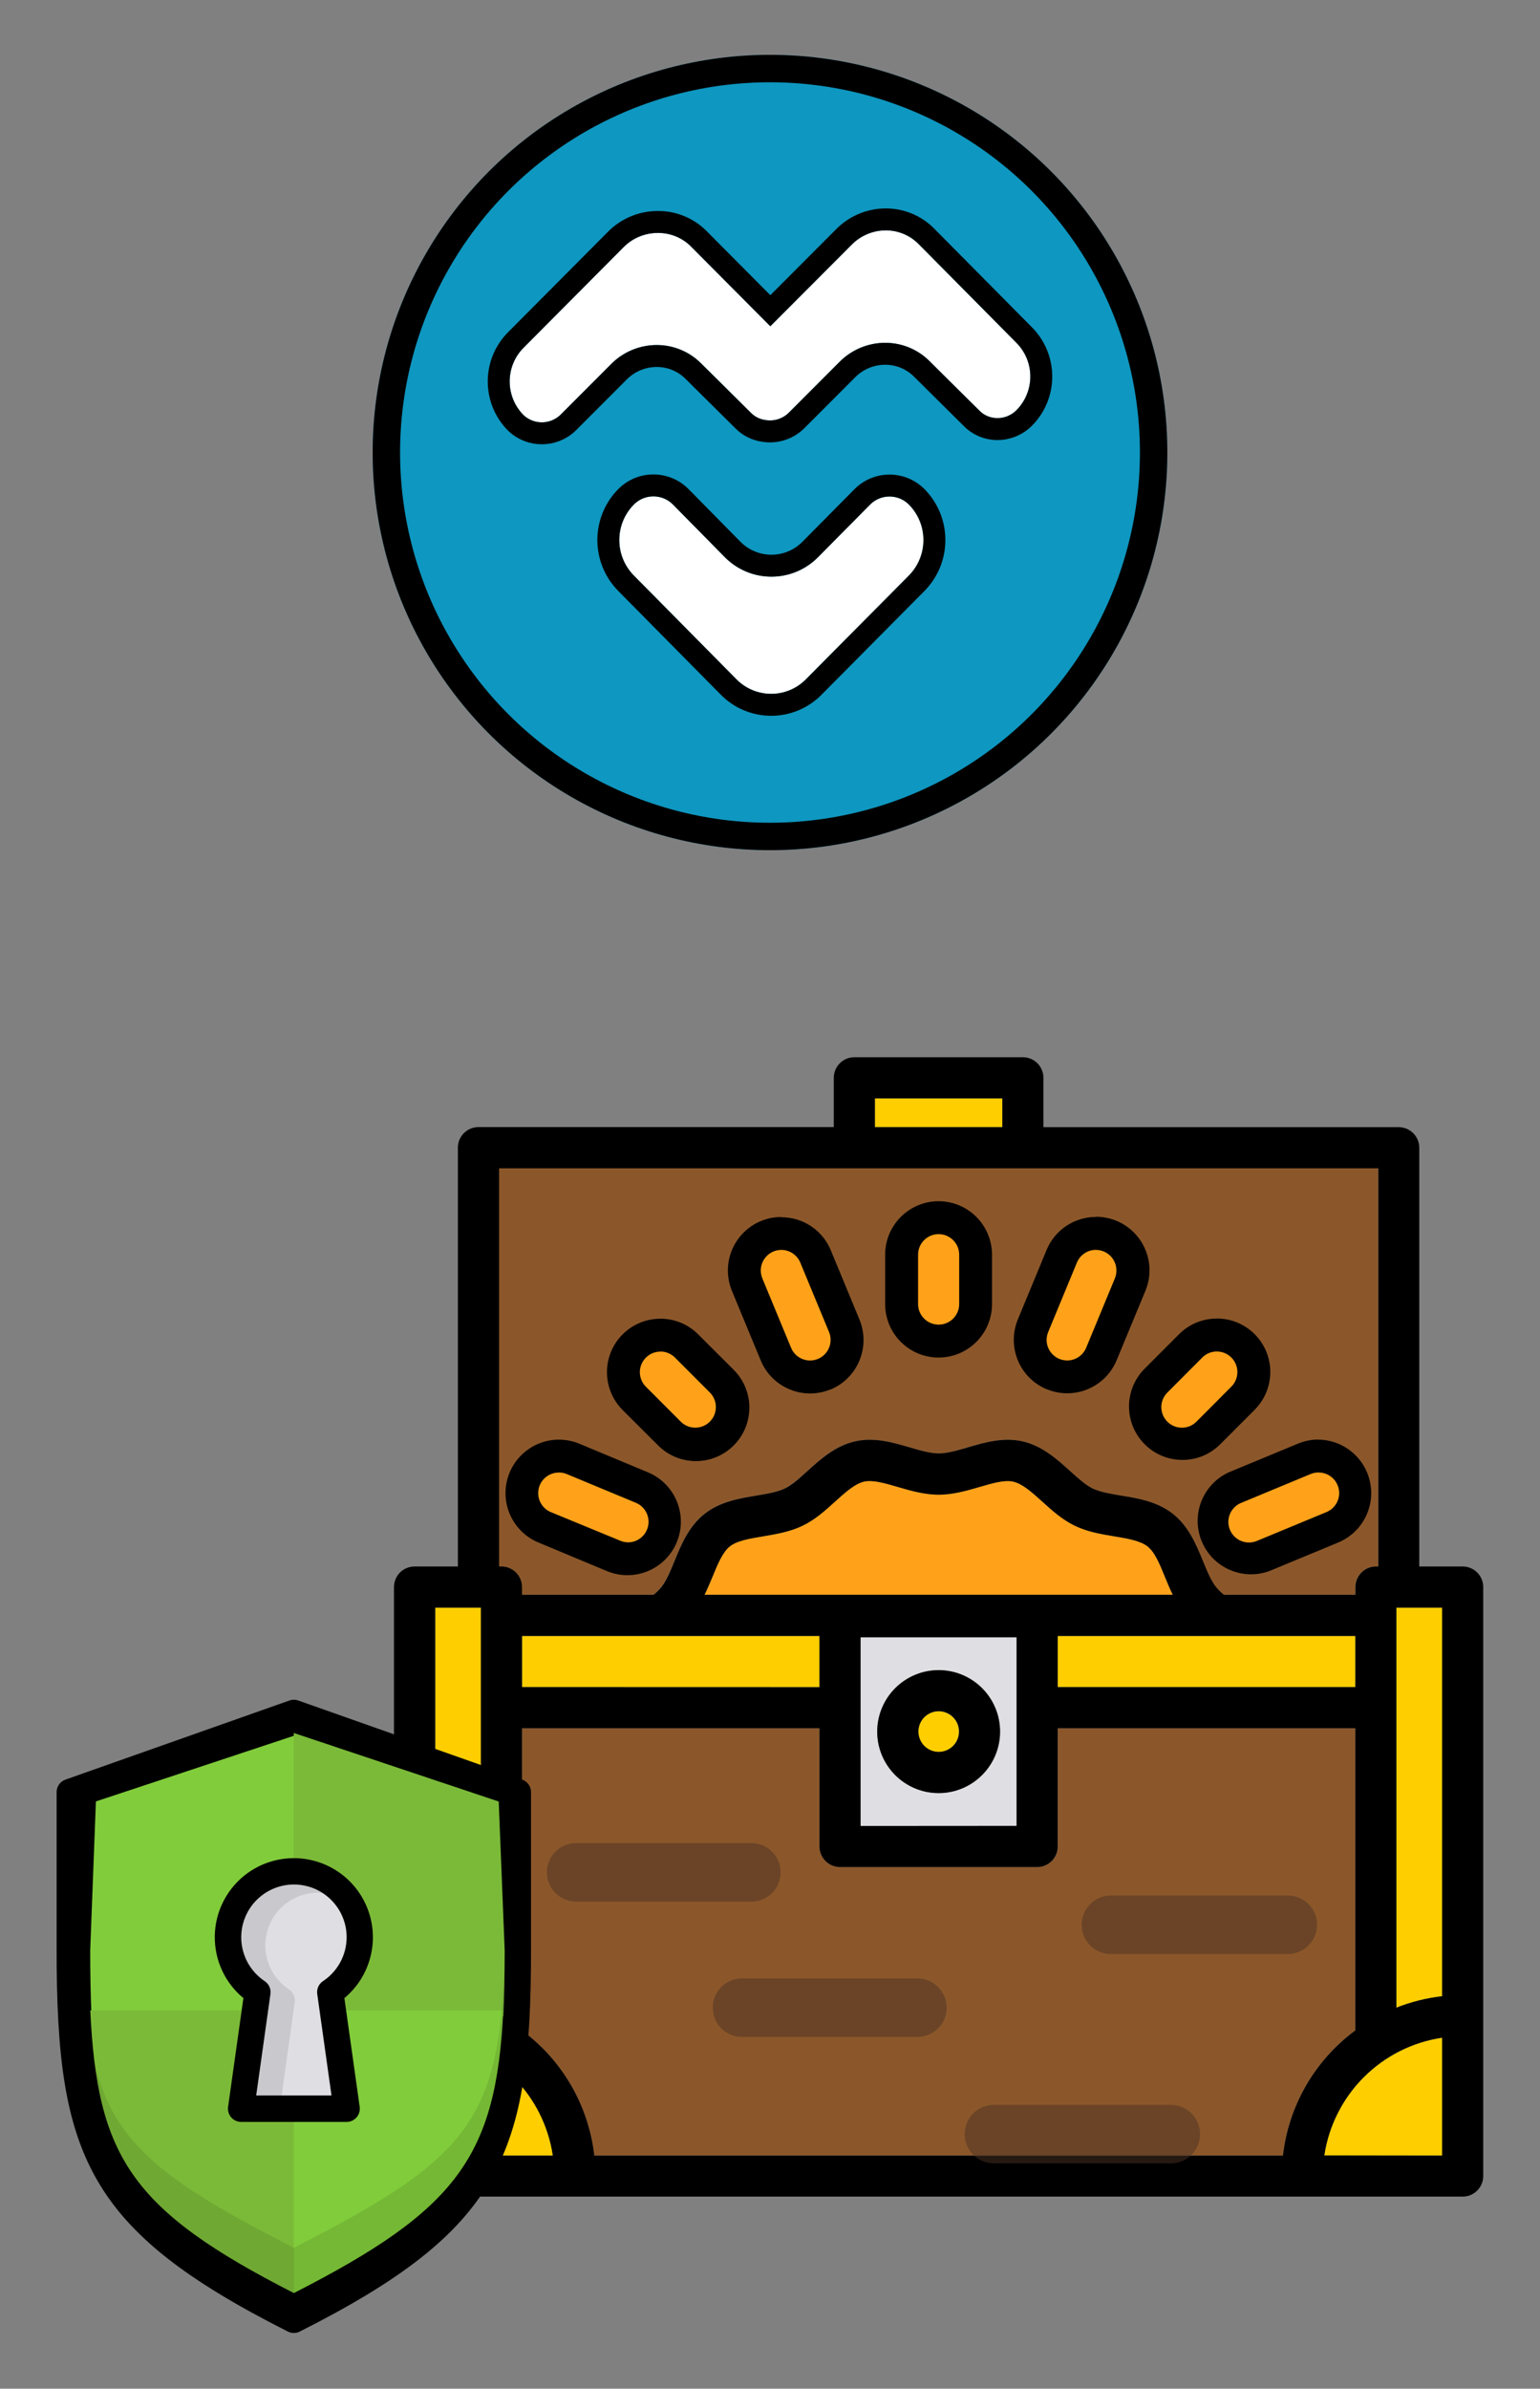 <?xml version="1.0" encoding="UTF-8"?>
<svg width="562px" height="871px" viewBox="0 0 562 871" version="1.1" xmlns="http://www.w3.org/2000/svg" xmlns:xlink="http://www.w3.org/1999/xlink">
    <rect x="0" y="0" width="562" height="871" fill="#808080" stroke="none"/>
    <!-- Generator: Sketch 48.2 (47327) - http://www.bohemiancoding.com/sketch -->
    <title>Artboard</title>
    <desc>Created with Sketch.</desc>
    <defs>
        <circle id="path-1" cx="145" cy="145" r="145"></circle>
        <path d="M188.616,161.046 C185.929,161.042 183.356,162.121 181.479,164.038 L162.524,183.171 C158.038,187.713 151.914,190.27 145.523,190.27 C139.131,190.27 133.007,187.713 128.522,183.171 L109.612,163.993 C107.735,162.076 105.161,160.996 102.475,161 C99.773,160.984 97.181,162.064 95.293,163.993 C88.236,171.169 88.236,182.66 95.293,189.836 L132.704,227.65 C136.05,231.072 140.64,233.001 145.432,233 C150.224,233.001 154.814,231.072 158.16,227.65 L195.707,189.836 C202.764,182.66 202.764,171.169 195.707,163.993 C193.834,162.103 191.28,161.042 188.616,161.046 Z" id="path-2"></path>
        <path d="M199.199,68.951 C196.053,65.773 191.747,63.988 187.256,64 C182.568,64.007 178.081,65.89 174.813,69.221 L145.114,98.969 L115.96,69.671 C112.766,66.564 108.446,64.861 103.972,64.945 C99.284,64.952 94.797,66.835 91.529,70.166 L55.2,106.665 C48.374,113.416 48.253,124.34 54.928,131.238 C58.709,134.921 64.77,134.921 68.551,131.238 L86.988,112.786 C91.382,108.324 97.408,105.808 103.699,105.81 C109.776,105.811 115.6,108.226 119.866,112.516 L138.03,130.518 C139.397,131.909 141.181,132.825 143.116,133.128 C146.324,133.746 149.63,132.732 151.926,130.428 L170.363,111.976 C174.757,107.513 180.783,104.998 187.074,105 C193.151,105.001 198.974,107.416 203.24,111.706 L221.405,129.708 C223.14,131.487 225.538,132.48 228.035,132.453 C230.654,132.446 233.159,131.391 234.983,129.528 C241.708,122.678 241.667,111.755 234.892,104.955 L199.199,68.951 Z" id="path-3"></path>
    </defs>
    <g id="Page-1" stroke="none" stroke-width="1" fill="none" fill-rule="evenodd">
        <g id="Artboard" fill-rule="nonzero">
            <g id="slide-01" transform="translate(20, 20)">
                <rect id="Rectangle-path" fill="#FFCE00" x="299.29" y="380.47" width="46.5" height="10.5"></rect>
                <path d="M482.94,406 L482.94,551.19 L482.08,551.19 C477.938,551.19 474.58,554.548 474.58,558.69 L474.58,561.52 L426.58,561.52 C425.533,560.68 424.574,559.735 423.72,558.7 C421.85,556.36 420.43,552.88 418.92,549.2 C416.51,543.32 413.79,536.66 408.08,532.1 C402.37,527.54 395.32,526.39 389.08,525.35 C385.14,524.69 381.42,524.07 378.69,522.76 C375.96,521.45 373.32,519 370.41,516.37 C365.66,512.08 360.28,507.21 353.05,505.57 C346.05,503.98 339.24,505.98 333.21,507.74 C329.32,508.88 325.64,509.96 322.51,509.96 C319.38,509.96 315.7,508.88 311.8,507.74 C305.8,505.98 298.94,503.98 291.97,505.57 C284.74,507.21 279.35,512.08 274.61,516.37 C271.7,519 268.95,521.49 266.33,522.76 C263.71,524.03 259.87,524.69 255.93,525.35 C249.68,526.35 242.6,527.57 236.93,532.1 C231.26,536.63 228.5,543.32 226.09,549.2 C224.59,552.88 223.16,556.36 221.29,558.71 C220.435,559.742 219.477,560.683 218.43,561.52 L170.43,561.52 L170.43,558.69 C170.43,554.548 167.072,551.19 162.93,551.19 L162.07,551.19 L162.07,406 L482.94,406 Z M464,531.38 C467.764,529.758 469.532,525.418 467.974,521.628 C466.416,517.837 462.106,515.996 458.29,517.49 L432.93,528 C429.663,529.391 427.819,532.884 428.513,536.366 C429.207,539.849 432.249,542.367 435.8,542.4 C436.784,542.396 437.759,542.203 438.67,541.83 L464,531.38 Z M429.37,485.63 C431.313,483.771 432.112,481.013 431.463,478.403 C430.815,475.794 428.819,473.73 426.232,472.996 C423.645,472.262 420.862,472.97 418.94,474.85 L418.76,475.03 L406,487.77 C403.07,490.7 403.07,495.45 406,498.38 C408.93,501.31 413.68,501.31 416.61,498.38 L429.37,485.63 Z M386.88,446.15 C388.473,442.317 386.658,437.918 382.825,436.325 C378.992,434.732 374.593,436.547 373,440.38 L362.52,465.7 C361.759,467.538 361.759,469.603 362.52,471.441 C363.281,473.279 364.742,474.739 366.58,475.5 C367.488,475.872 368.459,476.065 369.44,476.07 C372.477,476.072 375.215,474.244 376.38,471.44 L386.88,446.15 Z M330,455.5 L330,437.5 C330,433.358 326.642,430 322.5,430 C318.358,430 315,433.358 315,437.5 L315,455.5 C315,459.642 318.358,463 322.5,463 C326.642,463 330,459.642 330,455.5 Z M278.46,475.5 C282.279,473.907 284.094,469.527 282.52,465.7 L272.03,440.38 C271.005,437.904 268.736,436.163 266.08,435.813 C263.423,435.463 260.781,436.558 259.15,438.683 C257.518,440.809 257.145,443.644 258.17,446.12 L268.66,471.44 C269.819,474.245 272.555,476.073 275.59,476.07 C276.574,476.066 277.549,475.873 278.46,475.5 Z M239.01,498.38 C241.933,495.455 241.933,490.715 239.01,487.79 L226.28,475 C224.419,473.073 221.67,472.285 219.071,472.933 C216.471,473.581 214.414,475.567 213.676,478.143 C212.937,480.718 213.629,483.493 215.49,485.42 L215.67,485.6 L228.44,498.38 C229.847,499.788 231.755,500.578 233.745,500.578 C235.735,500.578 237.643,499.788 239.05,498.38 L239.01,498.38 Z M216.17,537.78 C217.75,533.953 215.933,529.569 212.11,527.98 L186.79,517.49 C184.309,516.465 181.469,516.841 179.34,518.477 C177.212,520.113 176.118,522.761 176.47,525.422 C176.823,528.083 178.569,530.355 181.05,531.38 L206.37,541.87 C207.285,542.223 208.259,542.396 209.24,542.38 C212.28,542.399 215.032,540.583 216.21,537.78 L216.17,537.78 Z" id="Shape" fill="#8B572A"></path>
                <path d="M474.58,610.17 L474.58,720.38 C459.834,731.264 450.278,747.79 448.2,766 L196.88,766 C194.789,747.808 185.234,731.303 170.5,720.43 L170.5,610.17 L279.06,610.17 L279.06,653.28 C279.06,657.422 282.418,660.78 286.56,660.78 L358.56,660.78 C362.702,660.78 366.06,657.422 366.06,653.28 L366.06,610.17 L474.58,610.17 Z" id="Shape" fill="#8B572A"></path>
                <path d="M322.54,604 C326.631,604.006 329.944,607.326 329.94,611.417 C329.936,615.508 326.618,618.822 322.527,618.82 C318.436,618.818 315.12,615.501 315.12,611.41 C315.12,609.443 315.902,607.557 317.294,606.167 C318.686,604.777 320.573,603.997 322.54,604 Z" id="Shape" fill="#FFCE00"></path>
                <path d="M351,577 L351,645.82 L294.06,645.82 L294.06,577 L351,577 Z M345,611.38 C345.006,598.998 334.972,588.956 322.59,588.95 C310.208,588.944 300.166,598.978 300.16,611.36 C300.154,623.742 310.188,633.784 322.57,633.79 C334.948,633.784 344.983,623.758 345,611.38 Z" id="Shape" fill="#DFDFE3"></path>
                <path d="M155.5,566.19 L155.5,712.06 C150.147,709.943 144.539,708.541 138.82,707.89 L138.82,566.19 L155.5,566.19 Z" id="Shape" fill="#FFCE00"></path>
                <polygon id="Shape" fill="#FFCE00" points="279.06 576.52 279.06 595.17 170.5 595.17 170.5 576.52 172.53 576.52"></polygon>
                <rect id="Rectangle-path" fill="#FFCE00" x="366.01" y="576.52" width="108.57" height="18.65"></rect>
                <path d="M506.28,566.19 L506.28,707.89 C500.56,708.539 494.952,709.941 489.6,712.06 L489.6,566.19 L506.28,566.19 Z" id="Shape" fill="#FFCE00"></path>
                <path d="M506.28,723 L506.28,766 L463.28,766 C466.6,743.771 484.051,726.32 506.28,723 Z" id="Shape" fill="#FFCE00"></path>
                <path d="M181.76,766 L138.82,766 L138.82,723 C161.024,726.347 178.444,743.791 181.76,766 Z" id="Shape" fill="#FFCE00"></path>
                <path d="M408,561.52 L237.09,561.52 C238.17,559.33 239.09,557.09 240,554.88 C241.88,550.28 243.65,545.94 246.31,543.82 C248.97,541.7 253.54,540.96 258.42,540.15 C263.3,539.34 268.21,538.52 272.88,536.27 C277.55,534.02 281.13,530.72 284.7,527.5 C288.27,524.28 291.92,520.97 295.32,520.19 C298.49,519.47 302.93,520.77 307.62,522.14 C312.14,523.46 317.26,524.96 322.54,524.96 C327.82,524.96 332.94,523.46 337.46,522.14 C342.15,520.77 346.58,519.47 349.76,520.2 C353.16,520.97 356.66,524.14 360.37,527.5 C364.08,530.86 367.63,534.06 372.2,536.27 C376.77,538.48 381.84,539.34 386.65,540.15 C391.46,540.96 396.14,541.72 398.77,543.82 C401.4,545.92 403.2,550.28 405.07,554.82 C406,557.08 406.9,559.38 408,561.52 Z" id="Shape" fill="#FFA21A"></path>
                <path d="M521.28,558.69 L521.28,773.45 C521.28,777.592 517.922,780.95 513.78,780.95 L131.28,780.95 C127.138,780.95 123.78,777.592 123.78,773.45 L123.78,558.69 C123.78,554.548 127.138,551.19 131.28,551.19 L147.1,551.19 L147.1,398.47 C147.1,394.328 150.458,390.97 154.6,390.97 L284.28,390.97 L284.28,373 C284.28,368.858 287.638,365.5 291.78,365.5 L353.28,365.5 C357.422,365.5 360.78,368.858 360.78,373 L360.78,391 L490.44,391 C494.582,391 497.94,394.358 497.94,398.5 L497.94,551.19 L513.76,551.19 C515.749,551.185 517.659,551.97 519.069,553.373 C520.479,554.775 521.275,556.681 521.28,558.67 L521.28,558.69 Z M506.28,766 L506.28,723 C484.07,726.313 466.624,743.735 463.28,765.94 L506.28,766 Z M506.28,707.94 L506.28,566.19 L489.58,566.19 L489.58,712.06 C494.938,709.939 500.554,708.537 506.28,707.89 L506.28,707.94 Z M483,551.19 L483,406 L162.14,406 L162.14,551.19 L163,551.19 C167.142,551.19 170.5,554.548 170.5,558.69 L170.5,561.52 L218.5,561.52 C219.547,560.683 220.505,559.742 221.36,558.71 C223.23,556.36 224.66,552.88 226.16,549.2 C228.57,543.32 231.29,536.66 237,532.1 C242.71,527.54 249.76,526.39 256,525.35 C259.94,524.69 263.67,524.07 266.4,522.76 C269.13,521.45 271.77,519 274.68,516.37 C279.42,512.08 284.81,507.21 292.04,505.57 C299.04,503.98 305.84,505.98 311.87,507.74 C315.77,508.88 319.45,509.96 322.58,509.96 C325.71,509.96 329.39,508.88 333.28,507.74 C339.28,505.98 346.15,503.98 353.12,505.57 C360.35,507.21 365.73,512.08 370.48,516.37 C373.39,519 376.13,521.49 378.76,522.76 C381.39,524.03 385.21,524.69 389.15,525.35 C395.4,526.35 402.49,527.57 408.15,532.1 C413.81,536.63 416.58,543.32 418.99,549.2 C420.5,552.88 421.92,556.36 423.79,558.7 C424.644,559.735 425.603,560.68 426.65,561.52 L474.65,561.52 L474.65,558.69 C474.65,554.548 478.008,551.19 482.15,551.19 L483,551.19 Z M474.62,720.38 L474.62,610.17 L366,610.17 L366,653.28 C366,657.422 362.642,660.78 358.5,660.78 L286.56,660.78 C282.418,660.78 279.06,657.422 279.06,653.28 L279.06,610.17 L170.5,610.17 L170.5,720.38 C185.246,731.264 194.802,747.79 196.88,766 L448.2,766 C450.278,747.79 459.834,731.264 474.58,720.38 L474.62,720.38 Z M474.62,595.17 L474.62,576.52 L366,576.52 L366,595.17 L474.62,595.17 Z M237.09,561.52 L408,561.52 C406.92,559.33 406,557.08 405.09,554.87 C403.22,550.28 401.44,545.94 398.79,543.87 C396.14,541.8 391.55,541.01 386.67,540.2 C381.79,539.39 376.88,538.57 372.22,536.32 C367.56,534.07 363.96,530.77 360.39,527.55 C356.82,524.33 353.18,521.02 349.78,520.25 C346.6,519.52 342.17,520.82 337.48,522.19 C332.96,523.51 327.84,525.01 322.56,525.01 C317.28,525.01 312.16,523.51 307.64,522.19 C302.95,520.82 298.51,519.52 295.34,520.24 C291.94,521.02 288.43,524.19 284.72,527.55 C281.01,530.91 277.46,534.11 272.9,536.32 C268.34,538.53 263.25,539.39 258.44,540.2 C253.63,541.01 248.96,541.77 246.33,543.87 C243.7,545.97 241.9,550.33 240.02,554.93 C239.09,557.09 238.17,559.38 237.09,561.52 Z M351,645.78 L351,577 L294.06,577 L294.06,645.82 L351,645.78 Z M345.79,391 L345.79,380.5 L299.28,380.5 L299.28,391 L345.79,391 Z M279.06,595.2 L279.06,576.52 L170.5,576.52 L170.5,595.17 L279.06,595.2 Z M163,766 L181.76,766 C178.444,743.791 161.024,726.347 138.82,723 L138.82,766 L163,766 Z M155.5,712.11 L155.5,566.19 L138.82,566.19 L138.82,707.89 C144.539,708.541 150.147,709.943 155.5,712.06 L155.5,712.11 Z" id="Shape" fill="#000000"></path>
                <path d="M435.8,548.38 C429.334,548.409 423.756,543.85 422.497,537.508 C421.238,531.166 424.653,524.822 430.64,522.38 L456,511.89 C462.848,509.275 470.532,512.588 473.332,519.363 C476.131,526.137 473.026,533.909 466.33,536.89 L441,547.38 C439.348,548.049 437.582,548.389 435.8,548.38 Z" id="Shape" fill="#FFA21A"></path>
                <path d="M461.12,516.92 C464.73,516.878 467.857,519.414 468.562,522.954 C469.268,526.495 467.35,530.036 464,531.38 L438.68,541.87 C437.769,542.243 436.794,542.436 435.81,542.44 C432.22,542.458 429.121,539.928 428.418,536.407 C427.716,532.886 429.608,529.361 432.93,528 L458.28,517.48 C459.189,517.099 460.164,516.902 461.15,516.9 L461.12,516.92 Z M461.15,504.9 C458.586,504.898 456.047,505.404 453.68,506.39 L428.37,516.88 C418.903,521.26 414.567,532.319 418.533,541.966 C422.499,551.614 433.36,556.425 443.17,552.88 L468.49,542.39 C477.015,538.785 481.832,529.683 480.017,520.606 C478.202,511.53 470.256,504.98 461,504.93 L461.15,504.9 Z" id="Shape" fill="#000000"></path>
                <path d="M411.28,506.54 C405.844,506.514 400.953,503.232 398.868,498.211 C396.784,493.19 397.911,487.409 401.73,483.54 L414.46,470.8 C419.654,465.451 428.201,465.326 433.55,470.52 C438.899,475.714 439.024,484.261 433.83,489.61 L433.56,489.88 L420.87,502.58 C418.334,505.133 414.879,506.56 411.28,506.54 Z" id="Shape" fill="#FFA21A"></path>
                <path d="M424.06,472.8 C427.096,472.799 429.833,474.627 430.994,477.433 C432.154,480.238 431.509,483.466 429.36,485.61 L416.63,498.38 C413.703,501.315 408.95,501.322 406.015,498.395 C403.08,495.468 403.073,490.715 406,487.78 L418.75,475 C420.154,473.584 422.066,472.788 424.06,472.79 L424.06,472.8 Z M424.06,460.79 C418.89,460.775 413.929,462.827 410.28,466.49 L397.56,479.22 C390.109,486.863 390.187,499.077 397.737,506.623 C405.286,514.17 417.5,514.244 425.14,506.79 L437.87,494.05 C443.448,488.473 445.117,480.085 442.098,472.797 C439.08,465.51 431.968,460.759 424.08,460.76 L424.06,460.79 Z" id="Shape" fill="#000000"></path>
                <path d="M369.44,482.07 C364.935,482.056 360.734,479.798 358.237,476.049 C355.74,472.299 355.276,467.552 357,463.39 L367.49,438.08 C369.333,433.614 373.419,430.471 378.209,429.835 C382.998,429.198 387.763,431.165 390.709,434.995 C393.654,438.824 394.333,443.934 392.49,448.4 L382,473.73 C379.905,478.81 374.935,482.11 369.44,482.07 Z" id="Shape" fill="#FFA21A"></path>
                <path d="M379.93,435.75 C382.436,435.753 384.775,437.006 386.166,439.09 C387.557,441.174 387.818,443.815 386.86,446.13 L376.38,471.44 C375.215,474.244 372.477,476.072 369.44,476.07 C368.459,476.065 367.488,475.872 366.58,475.5 C364.742,474.739 363.281,473.279 362.52,471.441 C361.759,469.603 361.759,467.538 362.52,465.7 L373,440.38 C374.156,437.571 376.893,435.739 379.93,435.74 L379.93,435.75 Z M379.93,423.74 C372.037,423.731 364.924,428.497 361.93,435.8 L351.45,461.1 C349.47,465.878 349.469,471.247 351.448,476.025 C353.426,480.804 357.222,484.6 362,486.58 L362.1,486.58 C372.033,490.64 383.379,485.912 387.49,476 L398,450.67 C400.502,444.652 399.834,437.781 396.218,432.358 C392.603,426.935 386.518,423.675 380,423.67 L379.93,423.74 Z" id="Shape" fill="#000000"></path>
                <path d="M322.54,589 C334.914,589.006 344.942,599.039 344.94,611.413 C344.938,623.787 334.907,633.818 322.533,633.82 C310.159,633.822 300.126,623.794 300.12,611.42 C300.117,605.473 302.479,599.769 306.684,595.564 C310.889,591.359 316.593,588.997 322.54,589 Z M330,611.38 C330.006,607.282 326.688,603.956 322.59,603.95 C318.492,603.944 315.166,607.262 315.16,611.36 C315.154,615.458 318.472,618.784 322.57,618.79 C324.538,618.793 326.426,618.013 327.82,616.624 C329.213,615.234 329.997,613.348 330,611.38 Z" id="Shape" fill="#000000"></path>
                <path d="M322.54,469 C315.089,468.989 309.051,462.951 309.04,455.5 L309.04,437.5 C309.04,430.044 315.084,424 322.54,424 C329.996,424 336.04,430.044 336.04,437.5 L336.04,455.5 C336.029,462.951 329.991,468.989 322.54,469 Z" id="Shape" fill="#FFA21A"></path>
                <path d="M322.54,430 C326.682,430 330.04,433.358 330.04,437.5 L330.04,455.5 C330.04,459.642 326.682,463 322.54,463 C318.398,463 315.04,459.642 315.04,455.5 L315.04,437.5 C315.037,435.514 315.824,433.607 317.227,432.201 C318.629,430.794 320.534,430.003 322.52,430 L322.54,430 Z M322.52,418 C311.755,418.011 303.031,426.735 303.02,437.5 L303.02,455.5 C303.02,466.27 311.75,475 322.52,475 C333.29,475 342.02,466.27 342.02,455.5 L342.02,437.5 C342.009,426.743 333.297,418.022 322.54,418 L322.52,418 Z" id="Shape" fill="#000000"></path>
                <path d="M275.63,482.07 C270.159,482.084 265.225,478.783 263.15,473.72 L252.66,448.38 C250.696,443.932 251.276,438.77 254.178,434.869 C257.081,430.967 261.857,428.928 266.682,429.531 C271.508,430.133 275.636,433.284 277.49,437.78 L277.6,438.04 L288.1,463.38 C290.924,470.261 287.663,478.132 280.8,481 C279.162,481.689 277.406,482.052 275.63,482.07 Z" id="Shape" fill="#FFA21A"></path>
                <path d="M265.13,435.75 C268.165,435.754 270.9,437.585 272.06,440.39 L282.55,465.71 C284.124,469.537 282.309,473.917 278.49,475.51 C277.579,475.883 276.604,476.076 275.62,476.08 C272.585,476.083 269.849,474.255 268.69,471.45 L258.2,446.13 C257.242,443.815 257.503,441.174 258.894,439.09 C260.285,437.006 262.624,435.753 265.13,435.75 Z M265.13,423.75 C258.61,423.75 252.522,427.008 248.905,432.433 C245.288,437.858 244.622,444.732 247.13,450.75 L257.62,476.06 C261.727,485.97 273.067,490.702 283,486.65 L283.12,486.65 C293.043,482.507 297.754,471.124 293.66,461.18 L283.17,435.85 C280.151,428.576 273.045,423.839 265.17,423.85 L265.13,423.75 Z" id="Shape" fill="#000000"></path>
                <path d="M233.75,506.54 C230.173,506.547 226.74,505.129 224.21,502.6 L211.46,489.84 C207.984,486.481 206.57,481.519 207.752,476.831 C208.934,472.144 212.532,468.447 217.185,467.137 C221.839,465.828 226.837,467.107 230.29,470.49 L230.56,470.76 L243.28,483.5 C247.108,487.364 248.242,493.148 246.158,498.172 C244.074,503.196 239.179,506.479 233.74,506.5 L233.75,506.54 Z" id="Shape" fill="#FFA21A"></path>
                <path d="M221,472.8 C222.992,472.798 224.903,473.59 226.31,475 L239.04,487.74 C241.978,490.67 241.985,495.427 239.055,498.365 C236.125,501.303 231.368,501.31 228.43,498.38 L215.7,485.64 C213.558,483.495 212.917,480.272 214.077,477.471 C215.237,474.67 217.969,472.843 221,472.84 L221,472.8 Z M221,460.84 C213.112,460.839 206,465.59 202.982,472.877 C199.963,480.165 201.632,488.553 207.21,494.13 L220,506.87 C227.517,514.583 239.862,514.742 247.575,507.225 C255.288,499.708 255.447,487.363 247.93,479.65 L247.58,479.3 L234.8,466.56 C231.149,462.887 226.179,460.827 221,460.84 Z" id="Shape" fill="#000000"></path>
                <path d="M209.28,548.38 C207.528,548.379 205.793,548.04 204.17,547.38 L178.8,536.87 C174.056,535.267 170.589,531.169 169.794,526.224 C168.999,521.28 171.006,516.302 175.008,513.291 C179.011,510.281 184.35,509.734 188.88,511.87 L189.14,511.98 L214.46,522.47 C220.451,524.913 223.865,531.263 222.601,537.608 C221.337,543.953 215.75,548.509 209.28,548.47 L209.28,548.38 Z" id="Shape" fill="#FFA21A"></path>
                <path d="M184,516.92 C184.986,516.922 185.961,517.119 186.87,517.5 L212.14,528 C215.393,529.398 217.225,532.88 216.535,536.353 C215.845,539.825 212.82,542.342 209.28,542.39 C208.299,542.385 207.328,542.192 206.42,541.82 L181.09,531.39 C177.748,530.035 175.843,526.494 176.555,522.959 C177.267,519.424 180.394,516.896 184,516.94 L184,516.92 Z M184,504.94 C174.691,504.931 166.675,511.503 164.857,520.632 C163.04,529.762 167.928,538.903 176.53,542.46 L201.82,553 C211.737,556.907 222.953,552.127 227.004,542.268 C231.055,532.409 226.439,521.124 216.64,516.93 L191.42,506.43 C189.053,505.444 186.514,504.938 183.95,504.94 L184,504.94 Z" id="Shape" fill="#000000"></path>
                <path d="M190.54,673.38 L254.54,673.38 C260.303,673.204 264.883,668.481 264.883,662.715 C264.883,656.949 260.303,652.226 254.54,652.05 L190.54,652.05 C184.662,651.889 179.761,656.513 179.582,662.391 C179.403,668.268 184.013,673.183 189.89,673.38 L190.54,673.38 Z" id="Shape" fill="#4D3325" opacity="0.5"></path>
                <path d="M251.13,722.73 L315.13,722.73 C320.893,722.554 325.473,717.831 325.473,712.065 C325.473,706.299 320.893,701.576 315.13,701.4 L251.13,701.4 C247.312,701.272 243.718,703.195 241.705,706.441 C239.692,709.687 239.567,713.762 241.379,717.125 C243.191,720.487 246.662,722.625 250.48,722.73 L251.13,722.73 Z" id="Shape" fill="#4D3325" opacity="0.5"></path>
                <path d="M385.69,692.49 L449.69,692.49 C455.568,692.651 460.469,688.027 460.648,682.149 C460.827,676.272 456.217,671.357 450.34,671.16 L385.69,671.16 C379.812,670.999 374.911,675.623 374.732,681.501 C374.553,687.378 379.163,692.293 385.04,692.49 L385.69,692.49 Z" id="Shape" fill="#4D3325" opacity="0.5"></path>
                <path d="M343,768.82 L407,768.82 C412.878,768.981 417.779,764.357 417.958,758.479 C418.137,752.602 413.527,747.687 407.65,747.49 L343,747.49 C337.122,747.329 332.221,751.953 332.042,757.831 C331.863,763.708 336.473,768.623 342.35,768.82 L343,768.82 Z" id="Shape" fill="#4D3325" opacity="0.5"></path>
                <path d="M170.59,628.91 L88.83,600.05 C87.795,599.685 86.665,599.685 85.63,600.05 L3.87,628.91 C1.947,629.591 0.661,631.41 0.66,633.45 L0.66,691.16 C0.66,765.84 11.73,793.16 85.06,830.16 C86.421,830.85 88.029,830.85 89.39,830.16 C162.72,793.16 173.79,765.89 173.79,691.16 L173.79,633.45 C173.79,631.412 172.509,629.595 170.59,628.91 Z" id="Shape" fill="#000000"></path>
                <path d="M87.23,612.92 L15,636.85 L12.92,691.16 C12.92,699.86 13.06,707.82 13.41,715.16 L87.22,715.16 L87.23,612.92 Z" id="Shape" fill="#81CC3B"></path>
                <path d="M163.68,715.2 C164.04,707.82 164.18,699.86 164.18,691.2 L162,636.89 L87.2,611.89 L87.2,715.2 L163.68,715.2 Z" id="Shape" fill="#7BBA38"></path>
                <path d="M87.23,713.05 L87.23,816.12 C146.8,785.75 161.08,766.32 163.68,713.05 L87.23,713.05 Z" id="Shape" fill="#81CC3B"></path>
                <path d="M12.94,713.05 C15.53,766.32 27.66,785.75 87.23,816.12 L87.23,713.05 L12.94,713.05 Z" id="Shape" fill="#7BBA38"></path>
                <path d="M87.23,799.62 C19.4,765 10.28,751.5 10.28,680 L10.28,689 C10.28,760.53 19.4,783.69 87.28,818.27 C155.11,783.69 164.28,760.54 164.28,689 L164.28,680 C164.18,751.5 155.06,765 87.23,799.62 Z" id="Shape" fill="#000000" opacity="0.1"></path>
                <path d="M58.38,686.38 C58.378,694.963 62.206,703.099 68.82,708.57 L63.24,748.23 C63.046,749.608 63.459,751.003 64.372,752.054 C65.285,753.105 66.608,753.709 68,753.71 L106.5,753.71 C107.892,753.709 109.215,753.105 110.128,752.054 C111.041,751.003 111.454,749.608 111.26,748.23 L105.68,708.57 C115.97,700.01 119.021,685.498 113.05,673.519 C107.078,661.541 93.652,655.242 80.624,658.307 C67.595,661.372 58.385,672.996 58.38,686.38 Z" id="Shape" fill="#000000"></path>
                <path d="M106.5,686.38 C106.485,692.822 103.245,698.829 97.87,702.38 C96.329,703.407 95.513,705.226 95.77,707.06 L100.97,744.06 L73.5,744.06 L78.7,707.06 C78.957,705.226 78.141,703.407 76.6,702.38 C68.966,697.289 65.993,687.513 69.499,679.033 C73.006,670.554 82.015,665.733 91.015,667.52 C100.015,669.307 106.499,677.204 106.5,686.38 Z" id="Shape" fill="#DFDFE3"></path>
                <path d="M82.77,744.06 L87.55,710.06 C87.807,708.226 86.991,706.407 85.45,705.38 C78.372,700.699 75.198,691.932 77.641,683.805 C80.083,675.678 87.564,670.113 96.05,670.11 C96.64,670.11 97.2,670.23 97.78,670.28 C88.916,664.44 76.995,666.891 71.155,675.755 C65.315,684.619 67.766,696.54 76.63,702.38 C78.171,703.407 78.987,705.226 78.73,707.06 L73.53,744.06 L82.77,744.06 Z" id="Shape" fill="#000000" opacity="0.1"></path>
                <g id="mycrypto__circ__blue-on-navy__64" transform="translate(116, 0)">
                    <g id="Oval">
                        <use fill="#0E97C0" fill-rule="evenodd" xlink:href="#path-1"></use>
                        <circle stroke="#000000" stroke-width="10" cx="145" cy="145" r="140"></circle>
                    </g>
                    <g id="Shape">
                        <use fill="#FFFFFF" fill-rule="evenodd" xlink:href="#path-2"></use>
                        <path stroke="#000000" stroke-width="8" d="M188.616,157.046 C192.346,157.042 195.923,158.529 198.559,161.188 C207.147,169.921 207.147,183.908 198.545,192.655 L161.02,230.446 C156.921,234.638 151.3,237.001 145.433,237 C139.564,237.001 133.943,234.638 129.86,230.463 L92.441,192.641 C83.853,183.908 83.853,169.921 92.435,161.194 C95.081,158.491 98.714,156.978 102.47,157 C106.233,156.995 109.839,158.507 112.46,161.184 L131.368,180.361 C135.101,184.141 140.201,186.27 145.523,186.27 C150.845,186.27 155.944,184.141 159.682,180.356 L178.621,161.24 C181.25,158.554 184.854,157.042 188.616,157.046 Z"></path>
                    </g>
                    <g id="Shape">
                        <use fill="#FFFFFF" fill-rule="evenodd" xlink:href="#path-3"></use>
                        <path stroke="#000000" stroke-width="8" d="M202.04,66.136 L237.725,102.132 C246.048,110.485 246.098,123.917 237.841,132.326 C235.267,134.956 231.736,136.443 228.078,136.453 C224.489,136.492 221.041,135.064 218.589,132.549 L200.404,114.526 C196.89,110.993 192.087,109.001 187.073,109 C181.852,108.998 176.854,111.085 173.192,114.803 L154.76,133.251 C151.54,136.483 146.918,137.911 142.427,137.069 C139.672,136.622 137.131,135.309 135.214,133.359 L117.03,115.337 C113.515,111.803 108.713,109.811 103.698,109.81 C98.477,109.809 93.479,111.895 89.818,115.613 L71.342,134.103 C66.008,139.299 57.471,139.299 52.137,134.103 L52.053,134.02 C43.854,125.546 44.003,112.114 52.365,103.843 L88.674,67.364 C92.694,63.267 98.207,60.954 103.897,60.946 C109.437,60.842 114.789,62.952 118.796,66.849 L145.119,93.303 L171.958,66.419 C175.978,62.322 181.491,60.009 187.245,60 C192.806,59.985 198.14,62.196 202.04,66.136 Z"></path>
                    </g>
                </g>
            </g>
        </g>
    </g>
</svg>